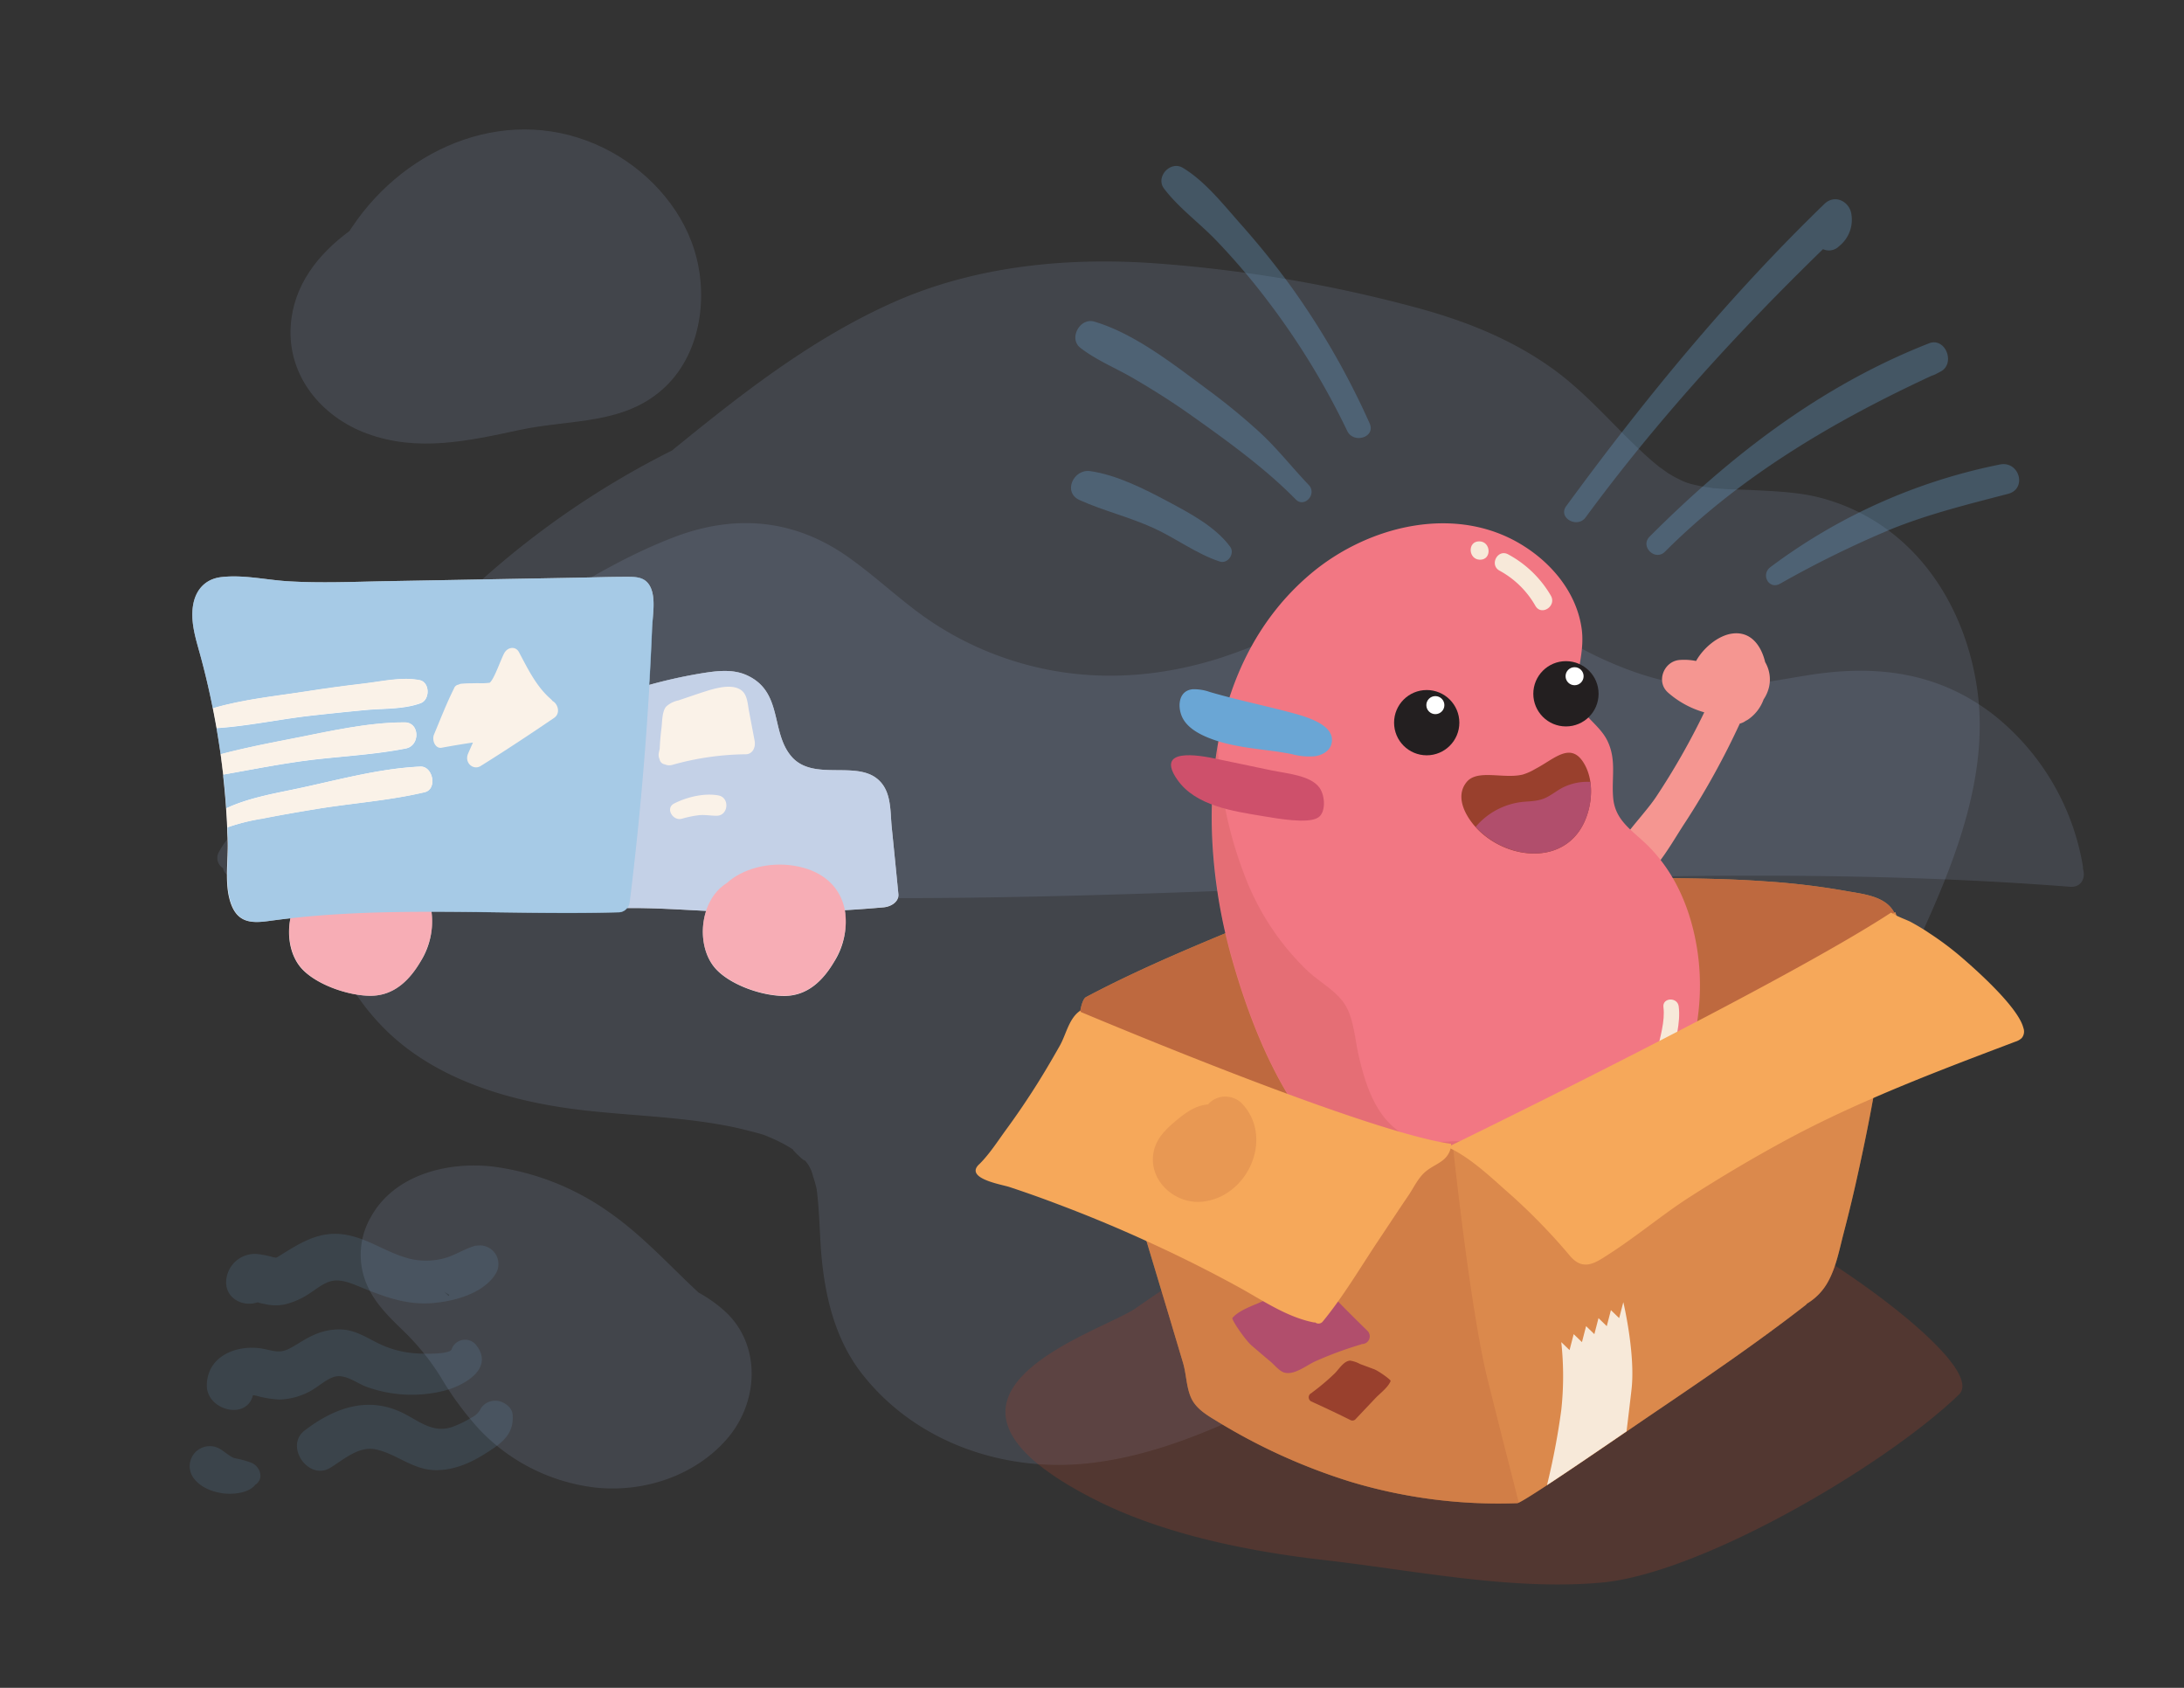 <svg xmlns="http://www.w3.org/2000/svg" viewBox="0 0 528 408"><rect x="0" y="0" width="528" height="408" fill="#333333" stroke="none"/><defs><style>.cls-1,.cls-13,.cls-3{opacity:0.15;}.cls-19,.cls-2{fill:#6aa6d5;}.cls-3,.cls-7{fill:#9db2d7;}.cls-4{fill:#fff;}.cls-11,.cls-19,.cls-5{opacity:0.6;}.cls-6{fill:#f27783;}.cls-8{fill:#f7e9d9;}.cls-11,.cls-13,.cls-14,.cls-9{fill:#99402d;}.cls-9{opacity:0.3;}.cls-10{fill:#f6a85a;}.cls-12{fill:#f59691;}.cls-15{fill:#b14e6c;}.cls-16{fill:#231f20;}.cls-17{fill:#ce506b;}.cls-18{opacity:0.5;}</style></defs><title>Artboard 1 copy</title><g id="Layer_1" data-name="Layer 1"><g class="cls-1"><path class="cls-2" d="M79.88,354.79c3.25-2,6.9-5.32,11-4.42,5,1.09,8.73,4.78,14.07,5,4.39.15,8.55-1.58,12.2-3.88,3.83-2.42,7.22-4.6,6.77-9.59-.16-1.83-2.24-3.19-3.92-3.3a4.19,4.19,0,0,0-3.13,1.11,3.61,3.61,0,0,0-.81,1.11,4.94,4.94,0,0,1-2.19,1.92,24.74,24.74,0,0,1-4.67,2.24c-4.54,1.45-7.71-1.33-11.57-3.3-8.54-4.35-16.76-1.42-24,4.13C68.75,349.56,74.56,358.06,79.88,354.79Z"/><path class="cls-2" d="M50,334.87c-.07,6,9.63,8.59,11.15,2.38a7.26,7.26,0,0,1,1.4.3,25.47,25.47,0,0,0,5.05.76,16.58,16.58,0,0,0,7.79-2.25c1.74-1,3.69-2.84,5.65-3.3,2.52-.59,5.21,1.59,7.51,2.45a32.14,32.14,0,0,0,18.72,1c4.91-1.23,12.49-5.44,7.7-11.24a3.43,3.43,0,0,0-5.77,1.17c-.43,1.4-7.58,1.1-8.74,1a24.37,24.37,0,0,1-8-1.95c-3.27-1.44-6.12-3.62-9.84-3.82a15,15,0,0,0-7,1.44c-1.91.85-3.61,2.1-5.46,3.08-2.43,1.3-3.75.72-6.39.18C57.64,324.84,50.08,327.58,50,334.87Z"/><path class="cls-2" d="M54.94,308.15c-1.47,5.07,3.28,8,7.24,6.68l.21,0a10.09,10.09,0,0,0,1.62.4,11.48,11.48,0,0,0,4.67.12,18.06,18.06,0,0,0,6.07-2.64c1.89-1.2,3.9-3,6.23-3.17s4.85,1.07,7,1.92c5.42,2.18,10.53,4,16.47,3.54,5.3-.41,12.42-2.29,15.39-7.1a4.5,4.5,0,0,0-4.72-6.76l0-.05c-2.8.7-5.13,2.43-7.94,3.13a17,17,0,0,1-8,.08c-5.92-1.43-10.81-5.5-17-6-5.79-.47-10.24,2.57-14.92,5.46a1.4,1.4,0,0,1-.54.25L66,303.9a21.45,21.45,0,0,0-4-.78A6.93,6.93,0,0,0,54.94,308.15Z"/><path class="cls-2" d="M46.94,357.47c1.83,2.35,5.17,3.47,8.05,3.6,2.09.09,5.3-.31,6.72-2.16,2.29-1.45,1.13-4.65-1.16-5.4a22.64,22.64,0,0,0-3.72-1,4.14,4.14,0,0,1-1.32-.66c-.78-.48-1.47-1.09-2.26-1.56A4.85,4.85,0,0,0,46.94,357.47Z"/></g><path class="cls-3" d="M478,166.57c-3.06-21.35-16-40.29-37.51-46.14-5.18-1.41-10.7-1.65-16-1.92-2.31-.12-4.62-.17-6.93-.27-.33,0-2.6-.2-3.29-.23-.84-.13-2.54-.38-2.8-.43-.84-.16-1.66-.35-2.49-.55-.12,0-1.61-.48-2-.67-.87-.4-1.72-.83-2.56-1.29l-1.14-.67c-.6-.46-2.08-1.49-2.08-1.49-.76-.6-1.5-1.22-2.22-1.85-1.67-1.44-3.26-3-4.83-4.51-6.22-6.12-12-12.62-19.18-17.7-9.52-6.76-20.08-11-31.31-14.15a334.94,334.94,0,0,0-63.77-11c-21.54-1.62-44.09.53-64,9.42-19.18,8.57-35.5,21.22-51.71,34.38-.58.46-1.16.94-1.73,1.41a209,209,0,0,0-46.2,31.46c-27.88,25.3-55.77,73.49-24.61,106.94,13,14,32.82,19.36,51.19,21.27,11.27,1.18,22.64,1.5,33.77,3.73,2.22.45,4.38,1,6.57,1.59.11,0,1.28.39,1.44.41.74.29,1.49.6,2.21.93a33.78,33.78,0,0,1,5,2.69c-.81-.45,3.49,3.64,2.55,2.35a8.26,8.26,0,0,1,2.17,4,29.56,29.56,0,0,1,.86,3l.05.2c0,.14,0,.34.07.65.58,4.84.63,9.71,1,14.56.86,10.41,3.27,20.89,9.8,29.3,13.1,16.84,34.83,24.16,55.7,21.63,22.47-2.72,42.53-14.75,61.75-23.86,19.05-9,40-11.57,59.51-19.05,36.82-14.08,61.26-46.42,77.49-81.09C471.77,210.37,481.12,188.3,478,166.57Z"/><path class="cls-3" d="M503.57,210a2.85,2.85,0,0,0,0-.5,59.14,59.14,0,0,0-21.4-36.55c-13.27-10.41-28.33-12.35-44.63-9.8-8.79,1.37-17.6,3.36-26.55,2.71s-17.34-3.57-25.28-7.37C372,151.9,358,138.54,341.78,140.15c-7.67.76-14.47,4.54-21.22,8a173.08,173.08,0,0,1-25.06,10.74c-16.49,5.36-33.75,6.12-50.38.9a77.54,77.54,0,0,1-22.1-11c-6.35-4.59-12-10-18.49-14.5-12.78-8.8-26.8-10-41.26-4.56-18,6.81-34.61,18.74-50.57,29.28C95.46,170.35,79.22,182.88,63,195.67a1.92,1.92,0,0,0-.46.54c-.45.38-.88.78-1.32,1.17a22.86,22.86,0,0,0-8.26,8.5,2.9,2.9,0,0,0,1,4,2.19,2.19,0,0,0,2.69,1.88c28.53-4.5,57.22.55,85.73,2.73s57.32,2.81,86,2.57c58.15-.5,116.21-4.37,174.35-5.22,32.62-.48,65.25,0,97.79,2.52C503.31,214.52,504.24,212.06,503.57,210Z"/><path class="cls-4" d="M215.58,199.94c-.33-3.25-.09-7.43-2.19-10.29-5-6.88-16.82,0-22.35-7.15-4.7-6-1.85-15.37-10.51-19.28-3.53-1.61-7.59-1-11.28-.4a123.94,123.94,0,0,0-12.3,2.74c0-.29,0-.58.05-.87q.36-6.36.63-12.73c.12-3,.92-7-.27-9.79s-3.62-2.73-6.06-2.73c-4,0-8,.14-11.94.21l-46.08.84c-8,.15-16,.51-23.93,0-5.23-.35-10.48-1.58-15.73-1-4.14.43-6.86,3.39-7.1,8.33-.17,3.39.83,6.69,1.73,9.92,1.23,4.44,2.3,8.95,3.2,13.5.32,1.59.62,3.19.9,4.79.36,2.1.68,4.21,1,6.33.22,1.64.43,3.29.62,4.94,0,.14,0,.28,0,.43.28,2.56.51,5.14.69,7.71.1,1.52.19,3.05.26,4.57,0,1.14.09,2.29.12,3.43.12,4.38-.67,9.43.38,13.65,1.49,6,5.07,6.17,9.63,5.53,1.72-.23,3.44-.45,5.16-.64-.89,4.39,0,9.21,2.79,12.23C76.52,238,84,240.64,89.4,240.71c5.95.07,9.71-3.94,12.3-8.33a18.27,18.27,0,0,0,2.61-12c15.11,0,30.23.57,45.44.13a2.63,2.63,0,0,0,1.84-1c6.36-.07,12.76.36,19.13.68-1.58,4.8-.81,10.56,2.31,14,3.49,3.84,10.93,6.49,16.37,6.56,5.95.07,9.71-3.94,12.3-8.33a18.09,18.09,0,0,0,2.54-12.4q4.71-.27,9.41-.69c1.81-.17,3.72-1.36,3.54-3.22Q216.4,208,215.58,199.94Z"/><g class="cls-5"><path class="cls-6" d="M91.88,209.26c-6-.94-12.33.7-16.21,4.23C69,217.67,68.13,228.77,73,234.15,76.52,238,84,240.64,89.4,240.71c5.95.07,9.71-3.94,12.3-8.33C107.26,222.94,104.82,211.29,91.88,209.26Z"/><path class="cls-7" d="M217.19,216.07q-.8-8.07-1.61-16.13c-.33-3.25-.09-7.43-2.19-10.29-5-6.88-16.82,0-22.35-7.15-4.7-6-1.85-15.37-10.51-19.28-3.53-1.61-7.59-1-11.28-.4a107.91,107.91,0,0,0-17.6,4.41,2,2,0,0,0-.9.59,6.27,6.27,0,0,0-2.38,1.36c-3.29,3.15-3.43,9.72-4.31,13.78-2.45,11.34-4.58,22.71-9.38,33.47-1.15,2.58,2.24,4.34,4.59,4,12.36-1.91,24.95-.37,37.39,0a314.72,314.72,0,0,0,37-1.12C215.46,219.12,217.37,217.93,217.19,216.07Z"/><path class="cls-8" d="M182.44,179.09c-.46-2.41-.91-4.82-1.37-7.24-.29-1.51-.37-3.65-1.58-4.77-2.24-2.07-6.73-.66-9.22.13-2.08.66-4.15,1.4-6.23,2.09a6.26,6.26,0,0,0-3,1.51c-1,1.2-.94,3.66-1.12,5.16-.21,1.67-.36,3.36-.43,5.05-.07.3-.14.59-.2.89a2.51,2.51,0,0,0,.17,1.62,1.49,1.49,0,0,0,1.28,1.24,2.55,2.55,0,0,0,1.77.13,67.74,67.74,0,0,1,17.78-2.57C182,182.31,182.72,180.59,182.44,179.09Z"/><path class="cls-8" d="M173.7,192.28c-3.43-.64-7.63.38-10.7,1.94-2.23,1.13-.35,4.27,1.81,3.7a26.34,26.34,0,0,1,4.22-.87c1.45-.13,2.81.15,4.26.14C176.11,197.16,176.48,192.8,173.7,192.28Z"/><path class="cls-2" d="M157.36,142.17c-1.22-2.88-3.62-2.73-6.06-2.73-4,0-8,.14-11.94.21l-46.08.84c-8,.15-16,.51-23.93,0-5.23-.35-10.48-1.58-15.73-1-4.14.43-6.86,3.39-7.1,8.33-.17,3.39.83,6.69,1.73,9.92,1.23,4.44,2.3,8.95,3.2,13.5,7.31-2.15,15.17-2.94,22.51-4.07q7.1-1.08,14.21-1.93c4.33-.52,8.93-1.61,13.26-.8,2.51.47,2.58,4.72.25,5.56-4.16,1.51-8.89,1.24-13.22,1.64s-8.93.88-13.39,1.38c-7.48.85-15.15,2.51-22.72,3,.36,2.1.68,4.21,1,6.33,5.85-1.56,11.81-2.71,17.7-3.86,8.72-1.71,18-3.87,26.81-3.84,3.65,0,3.73,5.59.29,6.28-8.53,1.7-17.39,1.94-26,3.19C66.05,185,60,186.17,54,187.24c0,.14,0,.28,0,.43.28,2.56.51,5.14.69,7.71,5.9-2.74,12.48-3.7,18.7-5.08,9.21-2,18.86-4.58,28.24-5,3-.13,4.19,5.45,1,6.19-8.46,2-17.28,2.62-25.83,4-4.45.73-8.89,1.5-13.33,2.35A49.78,49.78,0,0,0,55,200c0,1.14.09,2.29.12,3.43.12,4.38-.67,9.43.38,13.65,1.49,6,5.07,6.17,9.63,5.53,28.28-3.91,56.32-1.24,84.67-2.06a2.77,2.77,0,0,0,2.42-2.33q3.3-26.62,4.83-53.48.36-6.36.63-12.73C157.75,149,158.55,145,157.36,142.17Z"/><path class="cls-8" d="M88.46,171.58c4.33-.4,9.06-.13,13.22-1.64,2.33-.84,2.26-5.09-.25-5.56-4.33-.81-8.93.28-13.26.8Q81,166,74,167.11c-7.34,1.13-15.2,1.92-22.51,4.07.32,1.59.62,3.19.9,4.79,7.57-.5,15.24-2.16,22.72-3C79.53,172.46,84,172,88.46,171.58Z"/><path class="cls-8" d="M98.13,180.88c3.44-.69,3.36-6.27-.29-6.28-8.86,0-18.09,2.13-26.81,3.84-5.89,1.15-11.85,2.3-17.7,3.86.22,1.64.43,3.29.62,4.94,6.06-1.07,12.1-2.29,18.18-3.17C80.74,182.82,89.6,182.58,98.13,180.88Z"/><path class="cls-8" d="M76.83,195.52c8.55-1.39,17.37-2,25.83-4,3.16-.74,2-6.32-1-6.19-9.38.4-19,2.94-28.24,5-6.22,1.38-12.8,2.34-18.7,5.08.1,1.52.19,3.05.26,4.57a49.78,49.78,0,0,1,8.55-2.08C67.94,197,72.38,196.25,76.83,195.52Z"/><path class="cls-8" d="M133.57,169.44a2.39,2.39,0,0,0-.43-.48c-3.45-3-5.46-7.14-7.66-11.29-.85-1.61-2.81-1.22-3.58.22-.92,1.74-2.44,6.32-3.52,7.15a16.62,16.62,0,0,1-2.92.1c-1.32.05-2.62,0-3.94.14a1.43,1.43,0,0,0-.64.21,1.36,1.36,0,0,0-1.13.95c-1.8,3.58-3.26,7.38-4.82,11.1-.58,1.39.3,3.49,1.83,3.21,2.52-.46,5-.88,7.58-1.26-.39.88-.78,1.76-1.16,2.64-1,2.24,1.23,4.14,3,3.05,6-3.74,11.92-7.65,17.79-11.65C135.57,172.42,134.9,170.14,133.57,169.44Z"/><path class="cls-6" d="M191.88,209.26c-6-.94-12.33.7-16.21,4.23-6.66,4.18-7.54,15.28-2.64,20.66,3.49,3.84,10.93,6.49,16.37,6.56,5.95.07,9.71-3.94,12.3-8.33C207.26,222.94,204.82,211.29,191.88,209.26Z"/></g><path class="cls-3" d="M167.85,60.41C164.49,49.66,156,40.72,146,35.8c-22.38-11-47.56-.79-60.86,19.06l-.67,1c-7.56,5.57-13.59,13.13-14.19,23-.74,12.07,7.46,21.89,18.4,25.93,12.37,4.57,24.62,1.78,37.09-.89,12.31-2.63,25.49-1.1,35.23-10.56C169.54,85.06,171.28,71.37,167.85,60.41Z"/><path class="cls-9" d="M420.62,295.56a3.71,3.71,0,0,0-3.4-4.64,330.93,330.93,0,0,0-77.24.63c-28.26,3.64-38.12,5.59-65.38,24.67-8.63,6-60,20.9-9.81,46.32,16.51,8.36,37,12.48,55.24,14.56,21.73,2.47,45.44,7.46,67.24,5.45,24.12-2.23,68.53-28.29,86.31-45.43C482.21,328.79,422,289.32,420.62,295.56Z"/><path class="cls-10" d="M458.1,220.91c-2-4.39-7.85-4.79-12.05-5.57a176.54,176.54,0,0,0-19.31-2.29c-13.9-1-27.85-.65-41.77-1.05-7.14-.21-14.27-.61-21.36-1.46-6.5-.77-13.39-3.19-19.93-2.76-6,.39-12,3.62-17.52,5.75q-10.25,3.94-20.38,8.13c-14.54,6-29.35,12-43.25,19.38-1,.56-1.63,4.08-1.41,5,.05.22.11.43.16.64,19.33,8,71.17,29,89.57,31.51C350.85,278.19,431.12,238.73,458.1,220.91Z"/><path class="cls-11" d="M458.1,220.91c-2-4.39-7.85-4.79-12.05-5.57a176.54,176.54,0,0,0-19.31-2.29c-13.9-1-27.85-.65-41.77-1.05-7.14-.21-14.27-.61-21.36-1.46-6.5-.77-13.39-3.19-19.93-2.76-6,.39-12,3.62-17.52,5.75q-10.25,3.94-20.38,8.13c-14.54,6-29.35,12-43.25,19.38-1,.56-1.63,4.08-1.41,5,.05.22.11.43.16.64,19.33,8,71.17,29,89.57,31.51C350.85,278.19,431.12,238.73,458.1,220.91Z"/><path class="cls-12" d="M426.74,160.05c-.95-4-3.52-7.64-8.2-6.86-3.23.54-6.71,3.38-8.5,6.59a14.5,14.5,0,0,0-3.91-.25c-3.87.24-5.89,5.28-2.83,7.92a22.55,22.55,0,0,0,8.72,4.74,172.63,172.63,0,0,1-11.61,20.39c-3.84,5.77-12.29,13.08-12.09,20.32a2.78,2.78,0,0,0,2.92,2.61c7.51-1.26,12.15-10.64,16.1-16.6a189.48,189.48,0,0,0,13.27-24,4,4,0,0,0,1.46-.68,3.56,3.56,0,0,0,.6-.34,10,10,0,0,0,3.7-4.83,9,9,0,0,0,1.3-2.95A8.27,8.27,0,0,0,426.74,160.05Z"/><path class="cls-6" d="M329.78,328.51a31.22,31.22,0,0,0-5.57-6,26.33,26.33,0,0,1,1.34-3.49q3.24-6.18,6.95-12.1c4.64-7.38,10.77-14.06,14.78-21.77,1.24-2.37-1.66-5.45-4-3.76C336.78,286,332,293,327.41,299.45c-4.71,6.73-10.26,14.35-13.1,22.12-3.05,8.35,8.95,21.11,15.63,11.48A4.41,4.41,0,0,0,329.78,328.51Z"/><path class="cls-6" d="M386.59,307.46a14.41,14.41,0,0,1,.32-4.77c.85-4.13,1.79-8.25,2.68-12.38,1.54-7.2,4.64-15.41,3.44-22.76a2.32,2.32,0,0,0-4.06-1.1c-3.19,4.23-4.11,9.47-5.44,14.54q-2.68,10.23-5,20.55c-2.18,9.7-.14,16.25,9.81,19.56,3,1,5.28-.51,6.08-3.4C395.82,312.61,390.34,309.77,386.59,307.46Z"/><path class="cls-6" d="M410.26,229.19c-1.5-9.23-5.13-18.05-11.82-24.72-3.71-3.69-7.95-6-8.44-11.58-.43-4.85.83-9.09-1.34-13.7-2.26-4.79-8.05-6.85-7.61-12.62.37-5,2.05-9.56,1.32-14.67-1.21-8.44-6.94-15.47-14-19.92-16.21-10.28-37.62-5-51.53,6.75-26.74,22.58-27.78,62.54-18.87,93.55,6.9,24,19.23,51.35,45.33,59A53.1,53.1,0,0,0,394.22,279C407.27,266.39,413.14,246.93,410.26,229.19Z"/><path class="cls-13" d="M399.61,272c-3.68,1.63-6.19,5.61-9.12,8.25-6.47,5.82-14.36,8.15-22.39,3.76-3.8-2.06-6.68-5.94-10.75-7.43-5.08-1.88-10.74.75-16-1.4-8.21-3.33-11.1-12.27-12.91-20.16-.88-3.82-1.11-8.52-3.14-11.95s-6.11-5.55-9-8.21a62.37,62.37,0,0,1-15-22.22,97.33,97.33,0,0,1-6.87-32.45c-3,17.3-1.06,35.89,3.59,52.05,6.9,24,19.22,51.35,45.32,59A53.09,53.09,0,0,0,394.21,279a50.65,50.65,0,0,0,6.19-7.22C400.14,271.83,399.87,271.92,399.61,272Z"/><path class="cls-14" d="M382.84,184.36c-3.2-5.14-7.19-.79-11.63,1.49a13.71,13.71,0,0,1-3.06,1.38c-4.64,1.14-11-1.39-13.6,1.84-3,3.7,0,8.68,2.78,11.49,7.45,7.48,21.3,8.63,25.9-2.32C385,194,385.36,188.38,382.84,184.36Z"/><path class="cls-15" d="M383.24,198.24a17.81,17.81,0,0,0,1.25-9.23,13.18,13.18,0,0,0-6.18,1.13c-1.63.72-3,1.93-4.59,2.69-1.77.84-3.61.84-5.51,1a17.26,17.26,0,0,0-11.46,6.05q.3.33.6.63C364.8,208,378.65,209.19,383.24,198.24Z"/><circle class="cls-16" cx="344.92" cy="174.69" r="7.89"/><circle class="cls-4" cx="347.01" cy="170.45" r="2.18"/><circle class="cls-16" cx="378.58" cy="167.71" r="7.89"/><circle class="cls-4" cx="380.67" cy="163.46" r="2.18"/><path class="cls-2" d="M312.35,182.3a15.74,15.74,0,0,0,5.48.51c1.79-.24,3.51-1.22,4-2.78,1.56-5-6.86-7-10.58-8-6.22-1.62-12.5-2.93-18.68-4.73a11.64,11.64,0,0,0-4.22-.69c-3.57.34-3.72,4.42-2.47,6.9,1.09,2.16,3.35,3.57,5.64,4.57,5.43,2.36,11.6,2.82,17.36,3.62C310.22,181.92,311.4,182.1,312.35,182.3Z"/><path class="cls-17" d="M319,190.42c-2.14-3-7.91-3.43-11.71-4.22l-13-2.72c-4.59-1-15.11-2.8-9.66,5,4.41,6.33,13.49,7.61,20.73,8.81,3.59.59,10.84,1.91,13.3.34C320.57,196.45,320.4,192.36,319,190.42Z"/><path class="cls-8" d="M405.84,243.27c-.3-2.33-4-2.15-3.69.2.43,3.33-.82,7.29-1.52,10.56-.84,3.89-2.69,6.71-5.24,9.7-1.55,1.81,1.21,4.25,2.75,2.45,2.72-3.19,4.89-6.32,5.9-10.45C405,251.92,406.36,247.18,405.84,243.27Z"/><path class="cls-8" d="M392.32,268.17c-2.89,0-2.65,4.45.23,4.45S395.2,268.17,392.32,268.17Z"/><path class="cls-8" d="M374.94,144a26.43,26.43,0,0,0-10.34-10c-2.53-1.37-4.6,2.57-2.06,3.95a22.12,22.12,0,0,1,8.64,8.47C372.62,149,376.38,146.52,374.94,144Z"/><path class="cls-8" d="M357.6,130.86c-2.89,0-2.65,4.44.23,4.44S360.48,130.86,357.6,130.86Z"/><path class="cls-10" d="M458.19,220.48c-27.05,17.72-107.47,56.86-107.47,56.86-18.39-2.62-70.15-23.79-89.45-31.87,3.72,15.89,9,31.54,13.7,47.17q3.67,12.25,7.37,24.51L286,329.41c.8,2.67.79,5.66,1.86,8.25s3.47,4.14,5.78,5.53a142.58,142.58,0,0,0,33.09,15.06,124.07,124.07,0,0,0,40.08,5.11c1.38-.06,24.32-15.94,35-23.16,11.72-7.94,23.48-16,34.66-24.69a1.75,1.75,0,0,0,.38-.39,13.94,13.94,0,0,0,5.05-5.22c2-3.58,2.78-7.84,3.8-11.76q2-7.62,3.66-15.3c4.33-19.62,7.6-39.71,8.6-59.81a1.92,1.92,0,0,0,.42-2A4.77,4.77,0,0,0,458.19,220.48Z"/><path class="cls-9" d="M458.19,220.48c-27.05,17.72-107.47,56.86-107.47,56.86-18.39-2.62-70.15-23.79-89.45-31.87,3.72,15.89,9,31.54,13.7,47.17q3.67,12.25,7.37,24.51L286,329.41c.8,2.67.79,5.66,1.86,8.25s3.47,4.14,5.78,5.53a142.58,142.58,0,0,0,33.09,15.06,124.07,124.07,0,0,0,40.08,5.11c1.38-.06,24.32-15.94,35-23.16,11.72-7.94,23.48-16,34.66-24.69a1.75,1.75,0,0,0,.38-.39,13.94,13.94,0,0,0,5.05-5.22c2-3.58,2.78-7.84,3.8-11.76q2-7.62,3.66-15.3c4.33-19.62,7.6-39.71,8.6-59.81a1.92,1.92,0,0,0,.42-2A4.77,4.77,0,0,0,458.19,220.48Z"/><path class="cls-8" d="M392.45,314.77l-1,3.86-2-1.93-1,3.87-2-1.94-1,3.87-2-1.93-1,3.86-2-1.93-1,3.86-2-1.93a76,76,0,0,1,0,16.43A171.88,171.88,0,0,1,374,359c5.34-3.5,12.75-8.56,19.23-13,.35-2.83.77-6.33,1.19-10C395.45,327.33,392.45,314.77,392.45,314.77Z"/><path class="cls-13" d="M351.26,277.08l-.54.26c-18.39-2.62-70.15-23.79-89.45-31.87,3.72,15.89,9,31.54,13.7,47.17q3.67,12.25,7.37,24.51L286,329.41c.8,2.67.79,5.66,1.86,8.25s3.47,4.14,5.78,5.53a142.58,142.58,0,0,0,33.09,15.06,124.07,124.07,0,0,0,40.08,5.11,1.24,1.24,0,0,0,.37-.13c-2.24-8.75-5.1-20-7.54-29.75C356.36,320.24,353,293.14,351.26,277.08Z"/><path class="cls-10" d="M489.17,248.48c-1.31-5.23-12.3-14.76-14.52-16.7a73.9,73.9,0,0,0-8.21-6.2c-1.45-1-2.94-1.86-4.46-2.7-.76-.42-3.09-1.24-4.47-2.08l-.17-.1-.13-.11C430.6,238,353.4,275.64,350,277.28c5.86,2.72,10.76,7.65,15.56,11.82a146.59,146.59,0,0,1,14.07,14.57c3.27,3.76,6.22,1.5,9.59-.67,2.2-1.42,4.33-2.93,6.44-4.47,4.12-3,8.15-6.13,12.43-8.91,7.77-5,15.77-9.75,23.92-14.15,6.52-3.51,13.2-6.69,20-9.66,11.56-5.07,23.4-9.53,35.2-14a4,4,0,0,0,1.54-.86A2.47,2.47,0,0,0,489.17,248.48Z"/><path class="cls-15" d="M330.62,321.73q-6.28-6.12-12.32-12.48a1.76,1.76,0,0,0-2.09-.16L306,314.2c-2.41,1.21-6.29,2.32-8.05,4.38-.3.35,3.06,5.32,4.66,6.69s3,2.58,4.55,3.87c.89.75,2.14,2.3,3.3,2.64,2.46.72,5.44-1.78,7.54-2.72a90.21,90.21,0,0,1,11-4.06l.25-.11A1.86,1.86,0,0,0,330.62,321.73Z"/><path class="cls-14" d="M317,338.77q4.83,2.18,9.58,4.55a1.06,1.06,0,0,0,1.22-.35l4.73-5c1.12-1.18,3.09-2.62,3.67-4.15.1-.26-2.84-2.39-4-2.84l-3.39-1.26a7.38,7.38,0,0,0-2.42-.82c-1.55.1-2.73,2.14-3.73,3.11a53,53,0,0,1-5.44,4.59l-.12.12A1.13,1.13,0,0,0,317,338.77Z"/><path class="cls-10" d="M350.8,276.49l-.08,0c-18.39-2.63-70.14-23.79-89.44-31.87,0-.1-.07-.21-.11-.32-2.75,1.83-3.41,5.74-4.95,8.47-2.09,3.69-4.23,7.34-6.53,10.9-2.07,3.21-4.22,6.36-6.48,9.43-2,2.75-4,5.88-6.42,8.28a3.32,3.32,0,0,0-.74.89c-1.46,2.88,6.44,4.13,8,4.67q6.06,2,12,4.27,10.83,4.08,21.36,8.9l2.18,1q9.92,4.59,19.51,9.83c5.92,3.22,11.76,7.37,18.47,8.72a1.76,1.76,0,0,0,.38,0,1.31,1.31,0,0,0,1.84-.21c5.1-6.21,9.26-13.36,13.72-20,2.3-3.45,4.58-6.92,6.91-10.35,1.39-2,2.38-4.4,4.36-6s4.36-2.15,5.49-4.37A4.39,4.39,0,0,0,350.8,276.49Z"/><g class="cls-18"><path class="cls-19" d="M441.07,49.29c-23.24,22.5-43.35,47-62.42,73.05-2.07,2.83,2.67,5.49,4.7,2.71,17-23.15,36.75-44.78,57.38-64.82a3.45,3.45,0,0,0,3.89-.72,8.15,8.15,0,0,0,3-7.5C447.31,48.79,443.66,46.79,441.07,49.29Z"/><path class="cls-19" d="M466.33,83c-26,10.18-48,27.16-67.52,46.72-2.38,2.38,1.32,6,3.7,3.65,18.44-18.46,41.09-31.69,64.57-42.58a3.65,3.65,0,0,0,.79-.3l1.29-.67C472.85,87.88,470.32,81.41,466.33,83Z"/><path class="cls-19" d="M483.56,112.27A137.5,137.5,0,0,0,428,137.1c-2.36,1.77-.37,5.53,2.35,4a249.09,249.09,0,0,1,27.11-13.29c9.14-3.66,18.48-5.94,28-8.43C490.12,118.18,488.22,111.4,483.56,112.27Z"/></g><g class="cls-18"><path class="cls-19" d="M331.12,102.34a188.87,188.87,0,0,0-19.43-33.67c-3.67-5-7.62-9.86-11.76-14.52s-8.59-10.36-14-13.6c-3-1.76-6.61,2.21-4.54,5,3.52,4.68,8.6,8.35,12.66,12.59a165.16,165.16,0,0,1,12.11,14.17,181.39,181.39,0,0,1,19.54,31.85C327.23,107.36,332.64,105.72,331.12,102.34Z"/><path class="cls-19" d="M316.39,117.22c-4-4.18-7.5-8.7-11.77-12.65A152.93,152.93,0,0,0,292,94.21c-8.11-6-17.67-13.59-27.46-16.47-3.49-1-6.27,4.13-3.31,6.37,3.88,3,8.56,4.87,12.78,7.34,4.93,2.87,9.76,5.93,14.4,9.25,8.46,6,17.56,12.6,24.82,20C315.34,122.89,318.49,119.42,316.39,117.22Z"/><path class="cls-19" d="M297.42,132.19c-3.59-4.91-9.87-8.18-15.13-11-5.62-3-12.36-6.4-18.74-7.31-4-.56-6.7,5.12-2.55,7,5.81,2.61,12.08,4.11,17.92,6.78,5.4,2.47,10.41,6.27,16,8.09C296.89,136.35,298.57,133.76,297.42,132.19Z"/></g><path class="cls-3" d="M175.73,347.85c7.61-8.74,8.41-22.37-.17-30.59a33,33,0,0,0-6.67-4.8c-7.1-6.59-13.49-13.74-21.53-19.36a62.46,62.46,0,0,0-28-11.08c-11.2-1.35-24.18,2-29.75,12.27a18.16,18.16,0,0,0-1.11,15.78c1.81,4.62,5.47,8.22,9.05,11.66a58.87,58.87,0,0,1,9,11.15,76,76,0,0,0,9.47,12.8,46,46,0,0,0,28.23,13.94C155.94,360.77,168.1,356.62,175.73,347.85ZM108.62,313a2.59,2.59,0,0,0-.14.29l-1.07-1Z"/><path class="cls-13" d="M300,266.49a5.71,5.71,0,0,0-6.83-.51,5.27,5.27,0,0,0-1.11,1c-3.15.2-5.75,2.23-8.1,4.22s-4.41,4.1-5.05,7.19c-1.42,6.89,5.09,12.74,11.7,12.1C301.82,289.38,308.22,274.71,300,266.49Z"/></g></svg>